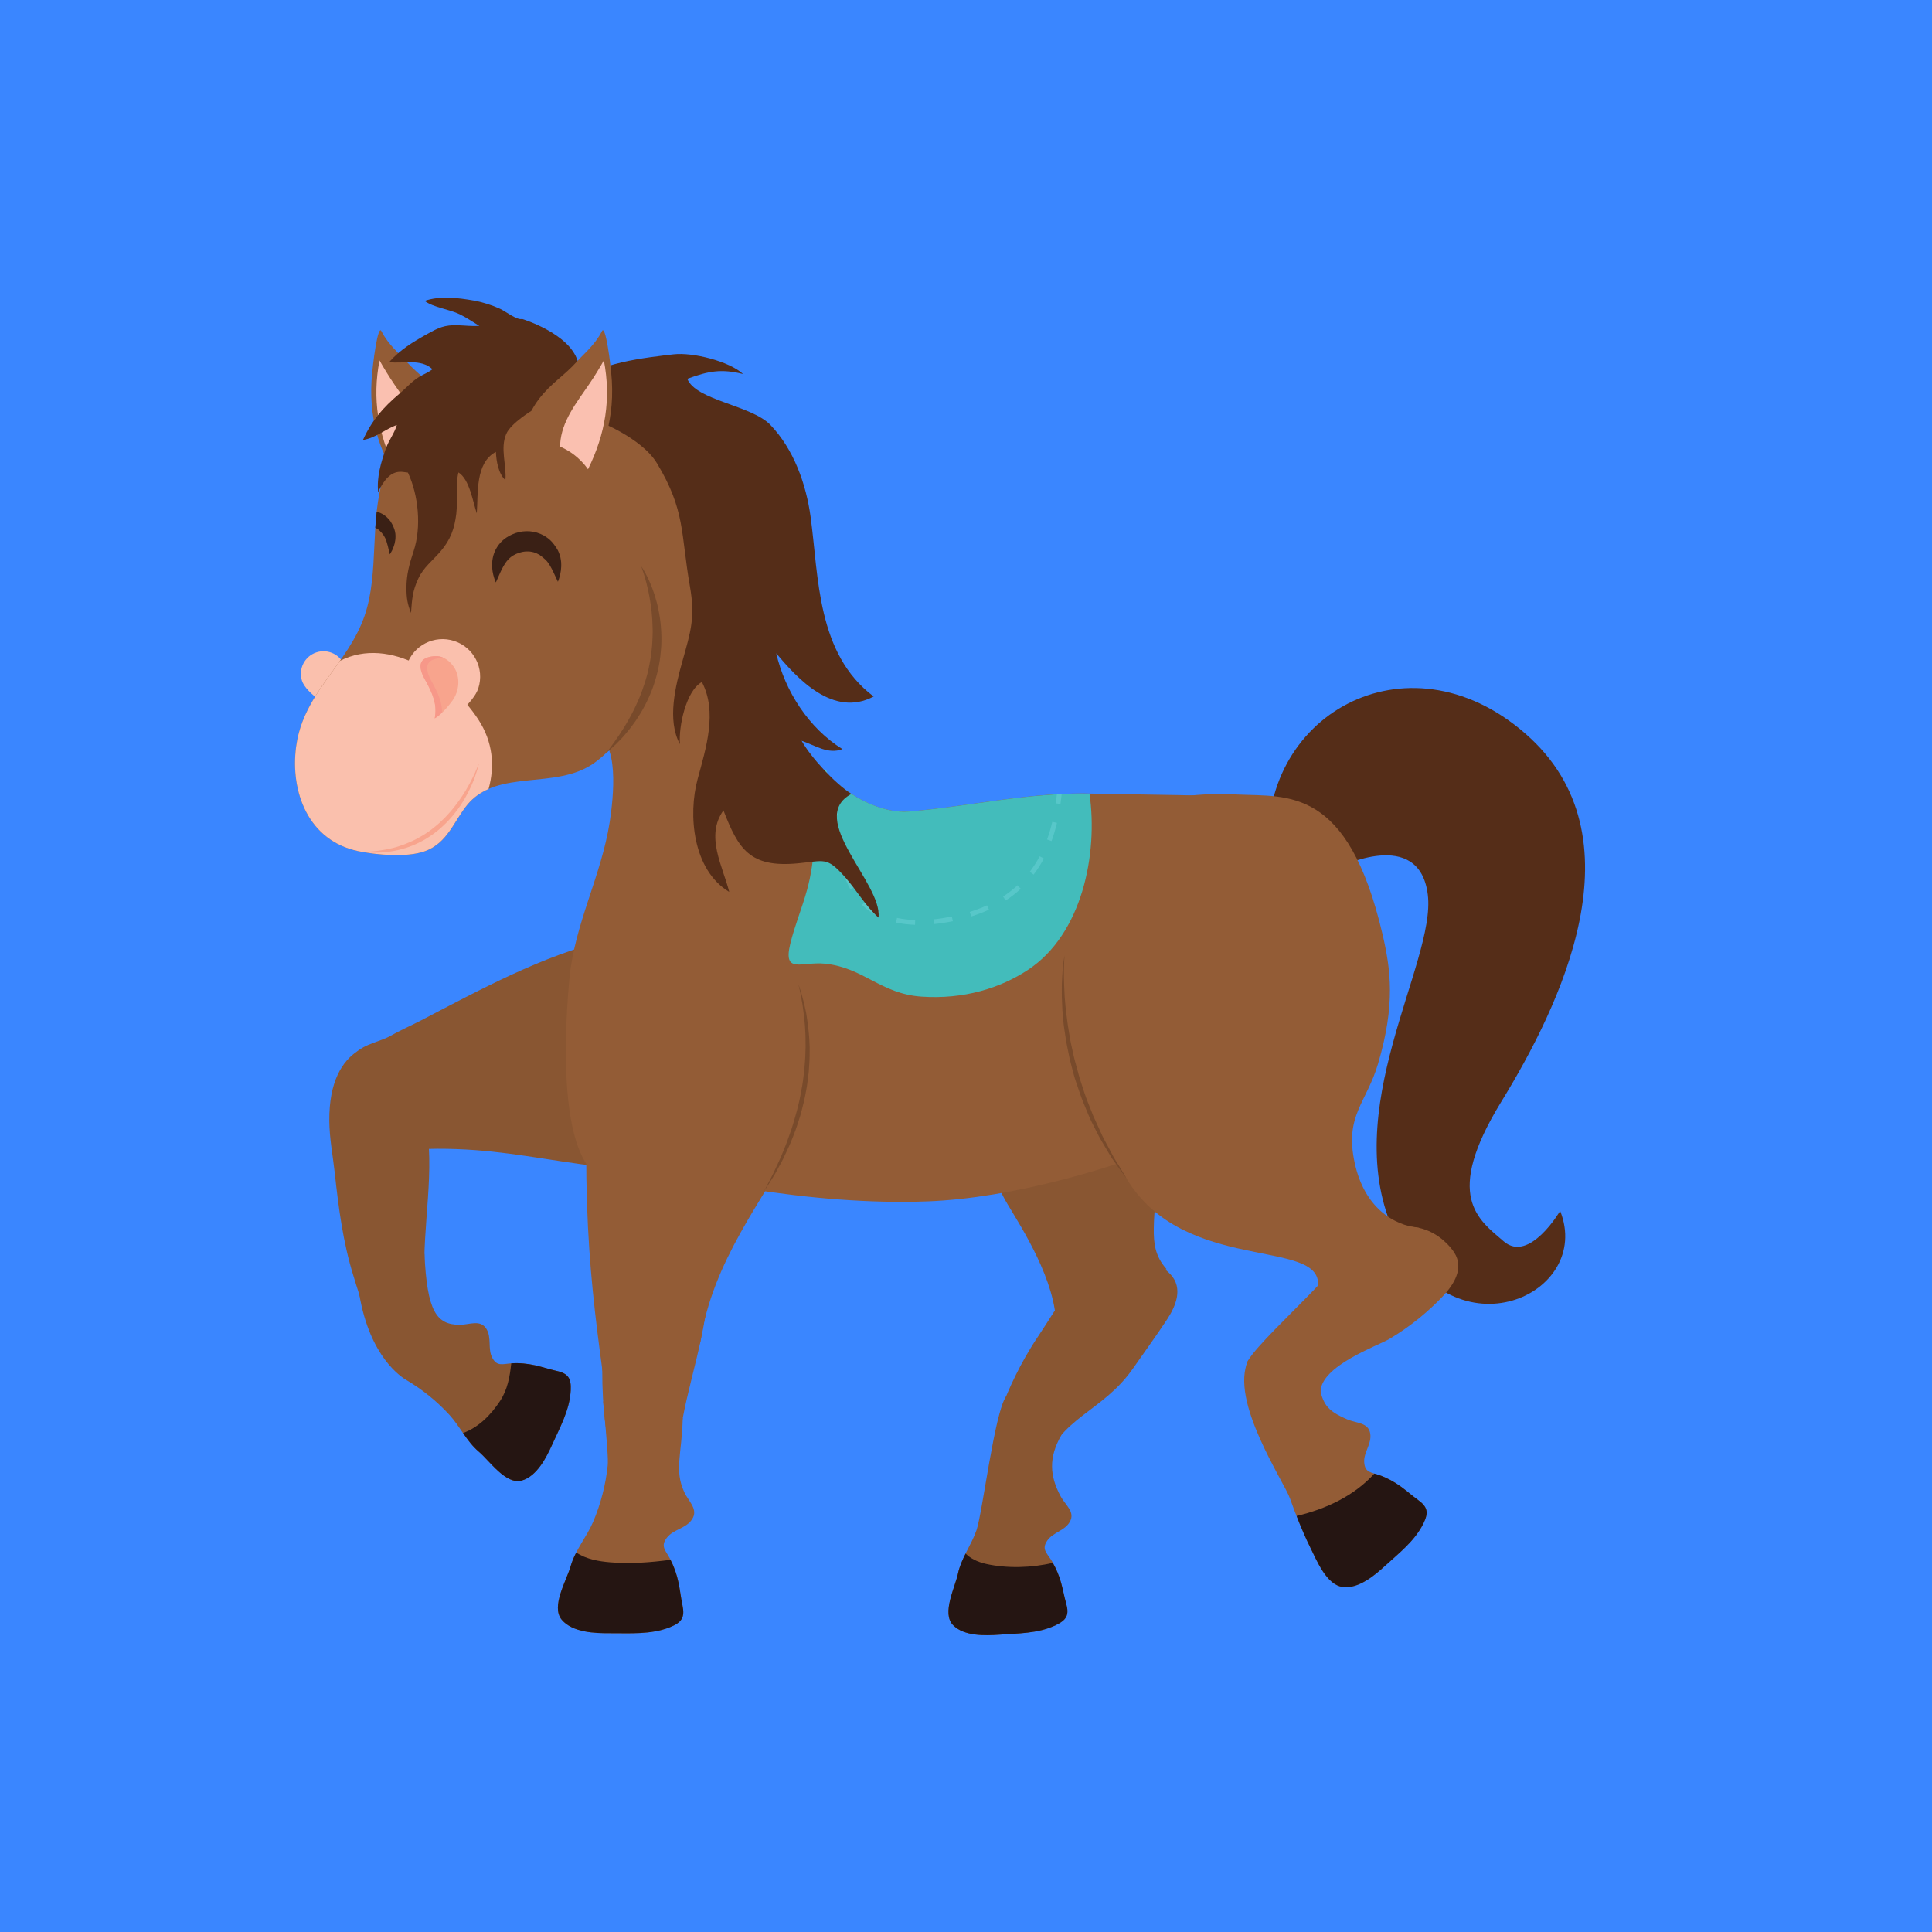<svg xmlns="http://www.w3.org/2000/svg" xmlns:xlink="http://www.w3.org/1999/xlink" width="500" zoomAndPan="magnify" viewBox="0 0 375 375" height="500" preserveAspectRatio="xMidYMid meet" version="1.0"><defs><clipPath id="c3d8c03eb2"><path d="M 184 271 L 208 271 L 208 317.594 L 184 317.594 Z M 184 271 " clip-rule="nonzero"/></clipPath><clipPath id="babc30c5a2"><path d="M 184 301 L 208 301 L 208 317.594 L 184 317.594 Z M 184 301 " clip-rule="nonzero"/></clipPath><clipPath id="5c5b75b476"><path d="M 70 57.344 L 113 57.344 L 113 119 L 70 119 Z M 70 57.344 " clip-rule="nonzero"/></clipPath><clipPath id="3dc963394d"><path d="M 108 272 L 135 272 L 135 317.594 L 108 317.594 Z M 108 272 " clip-rule="nonzero"/></clipPath><clipPath id="8b00136bdd"><path d="M 108 301 L 133 301 L 133 317.594 L 108 317.594 Z M 108 301 " clip-rule="nonzero"/></clipPath></defs><rect x="-37.5" width="450" fill="#ffffff" y="-37.5" height="450" fill-opacity="1"/><rect x="-37.5" width="450" fill="#ffffff" y="-37.5" height="450" fill-opacity="1"/><rect x="-37.5" width="450" fill="#3a86ff" y="-37.5" height="450" fill-opacity="1"/><path fill="#935c36" d="M 79.699 88.09 C 78.293 89.117 77.223 90.27 76.422 91.551 C 74.664 88.98 71.582 82.773 72.117 73.91 C 72.32 70.566 73.383 62.621 74.066 64.348 C 75.402 66.941 77.602 68.738 78.762 70.039 C 81.508 73.113 83.801 74.223 86.324 77.52 C 87.82 79.48 89.195 82.414 88.93 85.098 C 85.645 85.254 82.383 86.125 79.699 88.09 " fill-opacity="1" fill-rule="nonzero"/><path fill="#fac0b0" d="M 76.742 91.086 C 73.359 84.223 72.227 77.43 73.664 69.961 C 74.547 71.516 75.48 73.047 76.504 74.555 C 78.914 78.094 81.879 81.738 82.145 86.18 C 82.156 86.344 82.188 86.496 82.219 86.652 C 81.344 87.051 80.488 87.512 79.699 88.09 C 78.469 88.992 77.508 89.996 76.742 91.086 " fill-opacity="1" fill-rule="nonzero"/><path fill="#552d18" d="M 259.73 168.434 C 259.73 168.434 275.477 160.395 277.133 173.641 C 278.793 186.879 259.402 215.672 270.836 239.672 C 282.273 263.672 309.289 251.258 302.824 235.035 C 302.824 235.035 296.855 245.234 291.887 240.961 C 286.914 236.691 280.121 232.223 291.391 213.855 C 302.656 195.484 319.066 162.383 296.031 142.359 C 272.988 122.332 243.82 139.047 246.309 166.191 C 248.793 193.332 259.73 168.434 259.73 168.434 " fill-opacity="1" fill-rule="nonzero"/><path fill="#895632" d="M 207.414 250.715 C 205.219 253.348 203.543 256.363 201.625 259.199 C 197.867 264.742 195.629 270.043 194.5 272.988 C 192.223 278.926 199.418 294.125 202.422 284.895 C 205.648 274.984 213.949 274.195 219.93 265.598 C 222.121 262.449 224.379 259.355 226.5 256.145 C 228.258 253.473 229.66 250.055 227.227 247.395 C 225.441 245.445 217.258 238.91 207.414 250.715 " fill-opacity="1" fill-rule="nonzero"/><g clip-path="url(#c3d8c03eb2)"><path fill="#895632" d="M 195.266 271.074 C 193.008 274.316 190.699 293.656 189.535 297.016 C 188.539 299.895 186.578 302.414 185.945 305.422 C 185.375 308.133 182.746 313.121 184.977 315.422 C 187.117 317.621 191.223 317.488 193.984 317.289 C 197.52 317.023 201.445 317.098 204.914 315.449 C 207.039 314.434 207.566 313.465 206.941 311.238 C 206.551 309.875 206.332 308.551 205.949 307.18 C 205.504 305.594 204.883 304.121 204.055 302.816 C 203.148 301.387 202.137 300.695 203.266 299.039 C 204.379 297.406 206.648 297.152 207.648 295.387 C 208.754 293.449 206.789 292.148 205.879 290.453 C 203.758 286.512 203.465 282.922 206.051 278.48 L 195.266 271.074 " fill-opacity="1" fill-rule="nonzero"/></g><g clip-path="url(#babc30c5a2)"><path fill="#251512" d="M 205.949 307.18 C 205.562 305.793 205.012 304.52 204.336 303.348 C 200.227 304.336 195.395 304.449 191.422 303.559 C 189.66 303.16 188.355 302.484 187.422 301.543 C 186.801 302.785 186.234 304.055 185.945 305.422 C 185.375 308.133 182.746 313.121 184.977 315.422 C 187.117 317.621 191.223 317.488 193.984 317.289 C 197.52 317.023 201.445 317.098 204.914 315.449 C 207.039 314.434 207.566 313.465 206.941 311.238 C 206.551 309.875 206.332 308.551 205.949 307.18 " fill-opacity="1" fill-rule="nonzero"/></g><path fill="#895632" d="M 231.793 174.469 C 235.008 180.824 234.996 187.285 233.922 194.125 C 231.566 209.059 224.172 223.512 223.949 238.375 C 223.906 241.328 224.191 243.828 226.418 246.328 C 221.438 249.578 205.832 261.043 204.723 254.18 C 203.234 244.988 196.238 235.234 194.789 232.348 C 186.82 216.434 175.172 203.676 171.301 185.488 C 170.004 179.383 171.879 171.859 175.594 166.844 C 181.223 159.23 190.613 161.578 199.02 160.977 C 207.43 160.371 218.5 148.168 231.793 174.469 " fill-opacity="1" fill-rule="nonzero"/><path fill="#895632" d="M 126.488 224.27 C 122.105 226.574 117.609 226.645 112.832 225.977 C 102.418 224.516 95.195 222.953 84.848 222.973 C 82.793 222.977 80.566 223.133 78.438 223.375 C 76.117 219.961 65.98 207.82 69.234 204.246 C 70.676 202.664 73.945 202.121 75.781 201.066 C 77.66 199.98 79.805 199.062 81.801 198.023 C 92.781 192.305 105.5 185.32 118.109 182.422 C 122.344 181.445 127.602 182.664 131.137 185.18 C 136.496 188.996 139.277 194.844 139.801 200.672 C 140.316 206.496 144.637 214.73 126.488 224.27 " fill-opacity="1" fill-rule="nonzero"/><path fill="#895632" d="M 63.918 217.578 C 63.949 221 64.621 224.387 64.992 227.785 C 65.711 234.441 66.586 241.145 68.574 247.555 C 69.996 252.137 71.801 259.105 76.797 261.086 C 82.695 263.43 83.367 256.059 82.801 252.129 C 81.32 241.82 84.105 231.277 83.105 220.855 C 82.738 217.039 82.453 213.223 81.992 209.402 C 81.613 206.23 80.465 202.711 76.891 202.258 C 74.262 201.922 63.793 202.219 63.918 217.578 " fill-opacity="1" fill-rule="nonzero"/><path fill="#935c36" d="M 118.391 159.234 C 118.367 159.371 118.352 159.488 118.336 159.602 C 116.723 169.969 111.492 179.438 110.523 189.953 C 109.672 199.184 108.523 219.801 114.582 226.957 C 121.465 235.094 135.293 229.164 145.609 230.789 C 156.855 232.559 168.699 233.613 180.078 233.184 C 196.168 232.582 216.836 226.801 231.621 220.258 C 245.152 214.27 252.785 209.168 255.309 205.516 C 262.094 195.691 266.508 186.734 264.227 175.266 C 262.098 164.559 255.922 156.828 244.871 154.898 C 242.062 154.406 215.27 154.145 212.512 154.051 C 200.406 153.633 188.676 156.453 176.461 157.516 C 168.617 158.195 152.219 150.219 148.363 122.109 C 146.668 109.754 142.949 96.566 120.176 83.617 L 114.883 142.676 C 120.527 142.891 118.965 155.43 118.391 159.234 " fill-opacity="1" fill-rule="nonzero"/><path fill="#fac0ad" d="M 58.617 132.145 C 59.363 134.445 64.23 137.984 66.535 137.238 C 68.844 136.492 67.711 131.742 66.961 129.438 C 66.211 127.133 63.738 125.875 61.43 126.621 C 59.129 127.371 57.867 129.844 58.617 132.145 " fill-opacity="1" fill-rule="nonzero"/><path fill="#935c36" d="M 120.176 83.617 C 115.574 80.816 108.93 79.793 103.512 79.523 C 93.598 79.023 77.938 82.074 74.52 92.406 C 71.656 101.066 73.676 111.066 70.762 119.527 C 67.496 129.012 58.883 134.457 57.484 144.867 C 56.285 153.789 59.906 163.219 69.559 165.211 C 73.133 165.949 78.934 166.465 82.398 165.246 C 86.914 163.66 88.125 159.285 90.773 156.121 C 96.633 149.125 107.938 153.426 115.379 148.062 C 124.289 141.641 126.141 129.922 127.34 120.887 C 131.336 90.816 125.367 86.777 120.176 83.617 " fill-opacity="1" fill-rule="nonzero"/><path fill="#fac0ad" d="M 94.836 153.141 C 96.047 148.734 95.715 144.039 92.82 139.625 C 87.398 131.359 75.738 123.301 65.98 128.273 C 62.406 133.363 58.398 138.051 57.484 144.867 C 56.285 153.789 59.906 163.219 69.559 165.211 C 73.133 165.949 78.934 166.465 82.398 165.246 C 86.914 163.66 88.125 159.285 90.773 156.121 C 91.938 154.734 93.32 153.805 94.836 153.141 " fill-opacity="1" fill-rule="nonzero"/><path fill="#784a2b" d="M 124.453 109.906 C 124.453 109.906 124.82 110.406 125.336 111.367 C 125.848 112.324 126.504 113.738 127.074 115.527 C 127.344 116.422 127.633 117.402 127.828 118.465 C 128.035 119.52 128.219 120.648 128.293 121.828 C 128.391 123.004 128.406 124.227 128.344 125.473 C 128.254 126.711 128.133 127.969 127.887 129.211 C 127.652 130.457 127.305 131.676 126.922 132.855 C 126.543 134.039 126.039 135.16 125.531 136.227 C 125.016 137.285 124.453 138.277 123.859 139.176 C 123.297 140.098 122.668 140.898 122.098 141.641 C 121.5 142.359 120.961 143.023 120.422 143.559 C 119.898 144.105 119.445 144.582 119.035 144.938 C 118.227 145.668 117.758 146.062 117.758 146.062 C 117.758 146.062 118.117 145.555 118.758 144.695 C 119.09 144.277 119.441 143.719 119.871 143.117 C 120.309 142.516 120.73 141.789 121.23 141.031 C 121.48 140.652 121.695 140.227 121.941 139.809 C 122.184 139.383 122.441 138.953 122.668 138.484 C 123.16 137.574 123.602 136.578 124.051 135.555 C 124.492 134.523 124.867 133.426 125.223 132.312 C 125.57 131.191 125.875 130.039 126.074 128.863 C 126.324 127.703 126.461 126.52 126.57 125.352 C 126.629 124.184 126.719 123.023 126.672 121.906 C 126.648 120.785 126.586 119.703 126.473 118.676 C 126.363 117.648 126.203 116.68 126.047 115.785 C 125.375 112.219 124.453 109.906 124.453 109.906 " fill-opacity="1" fill-rule="nonzero"/><path fill="#fac0ad" d="M 92.84 133.59 C 91.594 137.418 83.5 143.301 79.668 142.059 C 75.836 140.816 77.715 132.918 78.961 129.094 C 80.207 125.266 84.32 123.168 88.152 124.41 C 91.984 125.652 94.086 129.766 92.84 133.59 " fill-opacity="1" fill-rule="nonzero"/><path fill="#f8a48d" d="M 87.773 129.027 C 87.16 128.277 86.32 127.652 85.383 127.43 C 84.488 127.223 82.621 127.453 81.988 128.227 C 81.129 129.285 81.977 130.996 82.535 131.996 C 84.074 134.754 84.891 136.852 84.379 139.438 C 85.797 138.609 87.219 136.824 87.836 135.965 C 89.168 134.098 89.391 131.418 88.109 129.48 C 88.012 129.324 87.898 129.176 87.773 129.027 " fill-opacity="1" fill-rule="nonzero"/><path fill="#f79889" d="M 83.824 132.344 C 83.262 131.34 82.422 129.629 83.277 128.57 C 83.805 127.926 85.18 127.664 86.145 127.715 C 85.898 127.594 85.645 127.492 85.383 127.43 C 84.488 127.223 82.621 127.453 81.988 128.227 C 81.129 129.285 81.977 130.996 82.535 131.996 C 84.074 134.754 84.891 136.852 84.379 139.438 C 84.867 139.152 85.352 138.75 85.809 138.316 C 85.82 136.355 85.062 134.562 83.824 132.344 " fill-opacity="1" fill-rule="nonzero"/><path fill="#f8a48d" d="M 92.957 148.148 C 92.957 148.148 92.875 148.625 92.633 149.434 C 92.379 150.238 92.02 151.398 91.398 152.715 C 91.094 153.375 90.727 154.074 90.32 154.805 C 89.898 155.523 89.449 156.289 88.898 157.02 C 88.359 157.762 87.77 158.504 87.105 159.203 C 86.449 159.91 85.734 160.586 84.973 161.207 C 84.602 161.527 84.191 161.797 83.801 162.094 C 83.391 162.359 82.988 162.637 82.574 162.883 C 81.738 163.371 80.879 163.793 80.027 164.133 C 79.18 164.488 78.32 164.738 77.508 164.938 C 76.688 165.141 75.906 165.262 75.18 165.367 C 74.457 165.438 73.789 165.504 73.199 165.496 C 72.605 165.484 72.09 165.516 71.672 165.469 C 70.828 165.398 70.348 165.359 70.348 165.359 C 70.348 165.359 70.828 165.336 71.668 165.293 C 72.09 165.289 72.594 165.203 73.176 165.156 C 73.754 165.098 74.398 164.961 75.098 164.852 C 75.797 164.703 76.551 164.543 77.328 164.289 C 78.102 164.047 78.902 163.742 79.707 163.383 C 80.52 163.039 81.312 162.59 82.109 162.121 C 82.508 161.883 82.887 161.613 83.277 161.352 C 83.648 161.066 84.039 160.801 84.391 160.492 C 85.129 159.902 85.82 159.262 86.461 158.594 C 87.098 157.922 87.711 157.238 88.25 156.531 C 89.34 155.137 90.254 153.738 90.934 152.48 C 91.621 151.23 92.145 150.152 92.465 149.375 C 92.793 148.602 92.957 148.148 92.957 148.148 " fill-opacity="1" fill-rule="nonzero"/><g clip-path="url(#5c5b75b476)"><path fill="#552d18" d="M 103.512 79.523 C 103.387 79.586 99.176 82.113 98.266 84.219 C 97.031 87.062 98.363 90.289 98.094 93.207 C 96.715 91.891 96.344 89.531 96.25 87.715 C 92.203 89.824 92.828 95.875 92.543 99.645 C 91.793 97.473 91.156 93.035 88.984 91.699 C 88.391 94.105 88.859 97.215 88.57 99.688 C 88.223 102.609 87.449 104.77 85.477 107.059 C 83.949 108.828 82.203 110.133 81.199 112.285 C 80.059 114.723 79.977 116.281 79.777 118.973 C 79.094 117.262 78.891 116.121 78.891 114.098 C 78.891 111.535 79.457 109.449 80.27 107.02 C 81.844 102.32 81.23 96.086 79.176 91.73 C 77.926 91.621 75.66 90.633 73.398 95.527 C 73.098 92.637 73.941 89.77 74.895 87.059 C 75.453 85.477 76.582 84.074 77.027 82.496 C 74.93 83.203 72.887 85.043 70.453 85.398 C 72.145 81.652 74.285 79.168 77.535 76.414 C 78.84 75.316 79.902 74.047 81.355 73.156 C 82.195 72.645 83.211 72.277 83.938 71.656 C 81.621 69.551 78.352 70.645 75.523 70.297 C 77.637 67.898 80.16 66.379 82.922 64.836 C 85.156 63.59 86.285 63.051 88.871 63.133 C 90.266 63.18 91.645 63.352 93.039 63.262 C 91.871 62.543 90.551 61.652 89.27 61.023 C 87.223 60.012 84.109 59.688 82.422 58.402 C 85.383 57.375 88.934 57.801 91.953 58.336 C 93.684 58.645 95.449 59.207 97.062 59.938 C 98.098 60.406 100.367 62.211 101.344 61.91 C 101.344 61.91 110.445 64.672 112.113 70.039 C 113.777 75.41 103.512 79.523 103.512 79.523 " fill-opacity="1" fill-rule="nonzero"/></g><path fill="#3a2015" d="M 108.289 112.918 C 108.289 112.918 108.109 112.566 107.848 111.98 C 107.715 111.699 107.555 111.355 107.375 110.965 C 107.18 110.586 106.984 110.164 106.738 109.766 C 106.496 109.363 106.223 108.977 105.914 108.672 C 105.754 108.516 105.594 108.375 105.398 108.219 C 105.301 108.141 105.188 108.062 105.066 107.957 L 105.02 107.918 L 105 107.898 L 104.992 107.895 L 105.035 107.938 L 105.02 107.926 L 104.922 107.852 L 104.73 107.703 L 104.477 107.57 C 104.379 107.52 104.285 107.461 104.184 107.422 C 103.98 107.324 103.766 107.262 103.559 107.191 C 103.133 107.082 102.688 107.012 102.23 107.039 C 101.77 107.039 101.309 107.133 100.84 107.277 C 100.438 107.402 100.363 107.457 100.16 107.523 C 99.953 107.617 99.754 107.723 99.566 107.836 C 99.195 108.07 98.852 108.359 98.547 108.707 C 98.234 109.051 97.977 109.465 97.734 109.871 C 97.5 110.281 97.293 110.691 97.121 111.078 C 96.949 111.461 96.781 111.812 96.664 112.102 C 96.41 112.691 96.246 113.047 96.246 113.047 C 96.246 113.047 96.062 112.699 95.879 112.066 C 95.688 111.426 95.465 110.496 95.52 109.285 C 95.562 108.684 95.66 108.008 95.934 107.293 C 96.203 106.586 96.637 105.848 97.25 105.211 C 97.555 104.887 97.906 104.617 98.273 104.352 C 98.664 104.094 99.188 103.816 99.445 103.715 C 100.25 103.348 101.184 103.133 102.125 103.105 C 103.07 103.086 104.031 103.258 104.895 103.625 C 105.328 103.805 105.742 104.031 106.109 104.301 C 106.305 104.426 106.473 104.574 106.648 104.715 C 106.816 104.859 107.012 105.059 107.16 105.219 C 107.277 105.363 107.398 105.508 107.516 105.652 C 107.613 105.781 107.723 105.934 107.832 106.098 C 108.047 106.414 108.273 106.766 108.422 107.129 C 108.746 107.848 108.867 108.543 108.918 109.145 C 108.996 110.359 108.797 111.281 108.621 111.93 C 108.551 112.254 108.438 112.492 108.387 112.656 C 108.324 112.824 108.289 112.918 108.289 112.918 " fill-opacity="1" fill-rule="nonzero"/><path fill="#3a2015" d="M 76.672 103.176 C 76.605 102.875 76.504 102.578 76.383 102.293 L 76.211 101.906 L 75.965 101.48 C 75.891 101.359 75.863 101.273 75.746 101.121 L 75.355 100.668 C 75.082 100.359 74.816 100.164 74.512 99.938 C 74.086 99.656 73.605 99.453 73.113 99.301 C 73 100.34 72.918 101.391 72.848 102.438 L 72.926 102.469 C 73.059 102.562 73.258 102.648 73.348 102.723 L 73.516 102.832 C 73.578 102.871 73.688 103.008 73.77 103.09 L 73.898 103.23 L 73.965 103.301 L 73.973 103.309 L 73.926 103.238 L 73.941 103.254 L 73.969 103.285 L 74.18 103.543 C 74.309 103.688 74.402 103.836 74.504 103.973 C 74.688 104.258 74.852 104.59 74.977 104.941 C 75.195 105.652 75.371 106.297 75.469 106.816 C 75.578 107.312 75.668 107.602 75.668 107.602 C 75.668 107.602 75.836 107.348 76.074 106.895 C 76.195 106.672 76.328 106.391 76.434 106.035 C 76.566 105.684 76.668 105.27 76.727 104.805 C 76.781 104.332 76.805 103.781 76.672 103.176 " fill-opacity="1" fill-rule="nonzero"/><path fill="#895632" d="M 69.75 251.309 C 71.824 263.492 77.969 267.336 78.934 267.902 C 81.996 269.707 84.82 271.996 87.223 274.617 C 89.285 276.863 90.578 279.785 92.93 281.766 C 95.043 283.555 98.188 288.238 101.27 287.371 C 104.227 286.539 106.066 282.867 107.199 280.352 C 108.645 277.117 110.582 273.707 110.773 269.871 C 110.895 267.52 110.285 266.598 108.031 266.094 C 106.641 265.777 105.371 265.348 103.98 265.031 C 102.375 264.668 100.781 264.516 99.238 264.625 C 97.543 264.738 96.457 265.293 95.535 263.52 C 94.629 261.762 95.477 259.652 94.406 257.934 C 93.219 256.043 91.141 257.148 89.211 257.141 C 84.734 257.129 82.898 254.582 82.387 243.367 L 69.75 251.309 " fill-opacity="1" fill-rule="nonzero"/><path fill="#251512" d="M 108.031 266.094 C 106.641 265.777 105.371 265.348 103.98 265.031 C 102.375 264.668 100.781 264.516 99.238 264.625 L 99.234 264.625 C 98.961 267.199 98.516 269.734 97.059 271.934 C 95.254 274.656 92.93 277.031 89.875 278.152 C 90.777 279.461 91.711 280.738 92.93 281.766 C 95.043 283.555 98.188 288.238 101.27 287.371 C 104.227 286.539 106.066 282.867 107.199 280.352 C 108.645 277.117 110.582 273.707 110.773 269.871 C 110.895 267.52 110.285 266.598 108.031 266.094 " fill-opacity="1" fill-rule="nonzero"/><path fill="#935c36" d="M 117.965 244.598 C 117.395 248.164 117.504 251.801 117.285 255.406 C 116.863 262.453 116.594 269.578 117.531 276.594 C 118.203 281.609 118.855 289.168 123.699 292.113 C 129.426 295.582 131.422 288.035 131.523 283.852 C 131.797 272.867 136.551 262.391 137.344 251.375 C 137.633 247.34 138.012 243.32 138.203 239.266 C 138.367 235.898 137.793 232.039 134.152 230.941 C 131.48 230.129 120.539 228.598 117.965 244.598 " fill-opacity="1" fill-rule="nonzero"/><g clip-path="url(#3dc963394d)"><path fill="#935c36" d="M 117.082 272.004 C 117.875 280.543 118.074 283.297 117.953 284.465 C 117.566 288.199 116.602 291.906 115.141 295.359 C 113.887 298.32 111.652 300.836 110.773 303.957 C 109.984 306.77 106.863 311.84 109.051 314.414 C 111.152 316.875 115.484 317.027 118.402 317.004 C 122.141 316.973 126.266 317.332 130.039 315.836 C 132.344 314.914 132.965 313.934 132.461 311.547 C 132.152 310.082 132.012 308.676 131.703 307.203 C 131.348 305.5 130.793 303.91 130.012 302.48 C 129.164 300.906 128.148 300.113 129.453 298.449 C 130.738 296.809 133.141 296.699 134.32 294.91 C 135.617 292.945 133.641 291.445 132.801 289.594 C 130.848 285.297 132.34 282.344 132.52 275.273 L 117.082 272.004 " fill-opacity="1" fill-rule="nonzero"/></g><g clip-path="url(#8b00136bdd)"><path fill="#251512" d="M 131.703 307.203 C 131.367 305.605 130.844 304.117 130.137 302.754 C 126.273 303.27 122.383 303.562 118.477 303.246 C 116.23 303.062 113.727 302.629 111.848 301.336 C 111.414 302.18 111.031 303.039 110.773 303.957 C 109.984 306.77 106.863 311.84 109.051 314.414 C 111.152 316.875 115.484 317.027 118.402 317.004 C 122.141 316.973 126.266 317.332 130.039 315.836 C 132.344 314.914 132.965 313.934 132.461 311.547 C 132.152 310.082 132.012 308.676 131.703 307.203 " fill-opacity="1" fill-rule="nonzero"/></g><path fill="#935c36" d="M 156.336 208.383 C 157.172 213.539 155.734 218.055 153.461 222.594 C 148.508 232.512 138.23 244.68 135.93 260.527 C 135.621 262.672 117.586 270.867 116.902 265.816 C 114.16 245.602 112.168 227.016 115.609 185.465 C 115.984 180.902 131.156 185.738 137.164 187.176 C 143.172 188.613 152.875 187.066 156.336 208.383 " fill-opacity="1" fill-rule="nonzero"/><path fill="#935c36" d="M 262.176 243.008 C 259.562 245.23 257.398 247.918 255.02 250.379 C 250.375 255.203 243.898 261.309 242.285 264.02 C 239.027 269.484 256.352 279.875 256.324 270.172 C 256.312 265.105 267.512 261.18 269.695 259.883 C 273.848 257.426 277.418 254.406 280.051 251.605 C 282.242 249.277 284.211 246.141 282.266 243.113 C 280.84 240.883 273.887 233.055 262.176 243.008 " fill-opacity="1" fill-rule="nonzero"/><path fill="#935c36" d="M 242.285 264.02 C 238.551 271.867 249.23 287.535 250.402 290.895 C 251.406 293.766 252.953 297.609 254.324 300.363 C 255.562 302.844 257.449 307.617 260.629 308.031 C 263.668 308.434 266.812 305.789 268.852 303.918 C 271.457 301.52 274.586 299.152 276.285 295.703 C 277.32 293.594 277.129 292.508 275.254 291.148 C 274.102 290.316 273.109 289.414 271.957 288.578 C 270.621 287.609 269.219 286.844 267.758 286.332 C 266.156 285.77 264.938 285.852 264.793 283.852 C 264.652 281.887 266.273 280.285 265.965 278.277 C 265.625 276.074 263.273 276.27 261.508 275.508 C 257.398 273.727 256.551 272.539 255.824 267.453 L 242.285 264.02 " fill-opacity="1" fill-rule="nonzero"/><path fill="#251512" d="M 275.254 291.148 C 274.102 290.316 273.109 289.414 271.957 288.578 C 270.621 287.609 269.219 286.844 267.758 286.332 C 267.402 286.203 267.066 286.109 266.758 286.023 C 262.863 290.336 257.344 292.918 251.66 294.246 C 252.496 296.379 253.441 298.594 254.324 300.363 C 255.562 302.844 257.449 307.617 260.629 308.031 C 263.668 308.434 266.812 305.789 268.852 303.918 C 271.457 301.52 274.586 299.152 276.285 295.703 C 277.32 293.594 277.129 292.508 275.254 291.148 " fill-opacity="1" fill-rule="nonzero"/><path fill="#935c36" d="M 262.938 225.684 C 260.957 216.504 265.219 214.125 267.484 206.457 C 270.871 194.977 269.953 188.215 268.332 181.277 C 261.617 152.59 249.93 154.676 240.25 154.219 C 231.828 153.82 222.773 154.574 215.508 160.645 C 210.715 164.648 207.305 171.527 206.941 177.762 C 205.324 205.051 209.523 213.582 218.707 228.824 C 229.848 247.309 256.547 240.246 255.824 249.527 C 255.355 255.555 267.945 244.434 275.406 238.324 C 270.504 237.824 264.824 234.426 262.938 225.684 " fill-opacity="1" fill-rule="nonzero"/><path fill="#784a2b" d="M 206.629 185.465 C 206.629 185.465 206.617 185.645 206.594 185.98 C 206.562 186.316 206.551 186.809 206.523 187.438 C 206.512 188.062 206.484 188.824 206.508 189.699 C 206.52 190.57 206.555 191.555 206.613 192.629 C 206.641 193.699 206.789 194.855 206.883 196.078 C 206.965 196.688 207.047 197.312 207.133 197.953 C 207.215 198.594 207.289 199.246 207.414 199.902 C 207.527 200.562 207.637 201.238 207.75 201.914 C 207.875 202.594 208.039 203.27 208.184 203.957 C 208.453 205.336 208.855 206.703 209.238 208.082 L 209.512 209.113 L 209.84 210.133 C 210.062 210.809 210.277 211.48 210.492 212.148 C 210.93 213.488 211.496 214.75 211.969 216.004 C 212.191 216.637 212.5 217.219 212.758 217.809 C 213.027 218.398 213.285 218.973 213.539 219.531 C 214.012 220.668 214.605 221.668 215.105 222.621 C 215.355 223.094 215.602 223.547 215.828 223.98 C 216.051 224.422 216.273 224.828 216.512 225.195 C 216.965 225.941 217.363 226.59 217.691 227.125 C 218.336 228.207 218.707 228.824 218.707 228.824 C 218.707 228.824 218.281 228.242 217.543 227.227 C 217.176 226.715 216.73 226.09 216.219 225.375 C 215.684 224.676 215.215 223.797 214.652 222.875 C 214.109 221.941 213.465 220.957 212.934 219.832 C 212.391 218.719 211.734 217.574 211.23 216.316 C 210.73 215.059 210.145 213.781 209.684 212.434 C 209.453 211.762 209.223 211.082 208.988 210.398 L 208.641 209.375 L 208.348 208.332 C 207.984 206.93 207.594 205.539 207.344 204.133 C 207.207 203.438 207.051 202.746 206.934 202.062 C 206.828 201.371 206.727 200.691 206.621 200.02 C 206.387 198.688 206.344 197.371 206.215 196.137 C 206.176 194.898 206.078 193.727 206.094 192.641 C 206.098 192.102 206.086 191.582 206.098 191.094 C 206.121 190.598 206.145 190.129 206.164 189.691 C 206.207 188.812 206.285 188.051 206.344 187.426 C 206.48 186.168 206.629 185.465 206.629 185.465 " fill-opacity="1" fill-rule="nonzero"/><path fill="#784a2b" d="M 148.316 231.203 C 148.316 231.203 148.617 230.617 149.141 229.598 C 149.402 229.086 149.742 228.477 150.09 227.758 C 150.422 227.031 150.797 226.215 151.223 225.336 C 151.645 224.453 152.012 223.453 152.449 222.422 C 152.879 221.391 153.211 220.254 153.645 219.113 C 154.004 217.945 154.379 216.742 154.699 215.508 C 154.852 214.883 155.004 214.258 155.156 213.629 C 155.309 213 155.402 212.355 155.527 211.719 C 155.801 210.449 155.926 209.156 156.094 207.887 C 156.195 206.613 156.328 205.363 156.336 204.145 C 156.348 203.84 156.355 203.535 156.367 203.238 C 156.363 202.938 156.359 202.641 156.355 202.348 C 156.344 201.762 156.363 201.188 156.328 200.629 C 156.273 199.512 156.211 198.457 156.086 197.488 C 155.996 196.512 155.836 195.629 155.738 194.836 C 155.594 194.055 155.469 193.371 155.367 192.809 C 155.121 191.688 154.98 191.043 154.98 191.043 C 154.98 191.043 155.188 191.672 155.543 192.762 C 155.688 193.32 155.871 193.996 156.074 194.77 C 156.238 195.555 156.473 196.434 156.602 197.414 C 156.773 198.391 156.887 199.453 157 200.586 C 157.062 201.152 157.074 201.734 157.113 202.332 C 157.164 202.926 157.164 203.535 157.152 204.156 C 157.164 205.395 157.082 206.676 156.984 207.977 C 156.922 208.625 156.824 209.273 156.746 209.93 C 156.676 210.582 156.562 211.234 156.434 211.883 C 156.301 212.531 156.203 213.188 156.039 213.828 C 155.879 214.465 155.719 215.102 155.559 215.73 C 155.418 216.371 155.195 216.977 155.004 217.582 C 154.801 218.191 154.625 218.797 154.41 219.375 C 153.957 220.527 153.551 221.656 153.066 222.68 C 152.574 223.699 152.16 224.688 151.688 225.559 C 151.223 226.434 150.781 227.227 150.391 227.926 C 149.984 228.617 149.598 229.195 149.293 229.684 C 148.672 230.648 148.316 231.203 148.316 231.203 " fill-opacity="1" fill-rule="nonzero"/><path fill="#43bcbb" d="M 157.227 147.613 C 158.766 159.879 158.168 167.207 156.641 172.754 C 155.676 176.262 154.25 179.66 153.391 183.195 C 151.941 189.152 155.637 186.605 160.078 187.043 C 167.613 187.789 170.879 192.891 178.863 193.445 C 187.035 194.008 194.148 191.812 199.551 188.234 C 210.039 181.293 213.164 165.789 211.469 154.031 C 199.73 153.805 188.324 156.488 176.461 157.516 C 171.75 157.922 163.957 155.203 157.645 146.883 C 157.543 147.145 157.406 147.395 157.227 147.613 " fill-opacity="1" fill-rule="nonzero"/><path fill="#57c7c9" d="M 159.449 149.691 C 159.664 150.262 159.863 150.836 160.047 151.41 L 160.926 151.129 C 160.738 150.539 160.535 149.953 160.312 149.363 L 159.449 149.691 " fill-opacity="1" fill-rule="nonzero"/><path fill="#57c7c9" d="M 160.996 154.879 C 161.27 156.047 161.5 157.227 161.715 158.414 L 162.625 158.254 C 162.41 157.055 162.176 155.863 161.895 154.668 Z M 162.305 161.992 C 162.492 163.176 162.68 164.367 162.883 165.582 L 163.793 165.43 C 163.586 164.227 163.402 163.031 163.215 161.848 Z M 163.645 169.191 C 164.016 170.469 164.492 171.617 165.059 172.641 L 165.867 172.191 C 165.336 171.234 164.883 170.152 164.531 168.934 Z M 167.32 175.633 C 168.238 176.527 169.27 177.25 170.383 177.82 L 170.801 176.996 C 169.762 176.469 168.816 175.801 167.969 174.973 Z M 173.91 179.062 C 175.094 179.324 176.332 179.465 177.605 179.508 L 177.637 178.582 C 176.41 178.547 175.23 178.41 174.113 178.164 Z M 181.301 179.363 C 182.5 179.242 183.719 179.051 184.945 178.801 L 184.758 177.895 C 183.559 178.141 182.371 178.328 181.207 178.445 Z M 188.512 177.887 C 189.734 177.5 190.883 177.062 191.961 176.57 L 191.574 175.73 C 190.535 176.207 189.426 176.633 188.23 177.004 Z M 195.203 174.789 C 196.27 174.094 197.242 173.332 198.129 172.512 L 197.504 171.836 C 196.652 172.621 195.723 173.348 194.699 174.016 L 195.207 174.789 Z M 200.621 169.762 C 201.371 168.781 202.031 167.734 202.613 166.637 L 201.801 166.207 C 201.238 167.262 200.602 168.262 199.887 169.207 Z M 204.105 163.258 C 204.516 162.121 204.863 160.941 205.152 159.727 L 204.25 159.512 C 203.973 160.699 203.637 161.844 203.234 162.945 L 204.105 163.258 " fill-opacity="1" fill-rule="nonzero"/><path fill="#57c7c9" d="M 205.836 156.059 C 205.922 155.453 205.996 154.832 206.062 154.211 L 205.145 154.117 C 205.078 154.73 205.004 155.332 204.922 155.93 L 205.836 156.059 " fill-opacity="1" fill-rule="nonzero"/><path fill="#552d18" d="M 112.652 74.504 C 114.531 70.512 126.02 69.328 130.746 68.777 C 134.465 68.34 141.578 70.137 144.23 72.602 C 140.012 71.551 137.496 72.023 133.406 73.531 C 135.086 77.738 145.855 78.637 149.547 82.492 C 154.059 87.203 156.473 93.922 157.352 100.418 C 158.926 112.051 158.523 126.871 169.578 135.191 C 161.715 139.367 154.703 131.625 150.668 126.805 C 152.359 134.129 156.973 141.336 163.516 145.402 C 160.738 146.496 158.168 144.641 155.586 143.781 C 157.324 146.934 162.117 152.125 165.258 154.102 C 156.387 158.863 171.32 171.492 170.516 178.098 C 168.012 175.914 166.266 172.746 163.938 170.152 C 160.422 166.234 160.066 167.098 154.777 167.582 C 145.512 168.434 143.328 164.797 140.422 157.301 C 136.828 162.285 140.305 168.156 141.539 173.113 C 134.445 168.875 133.531 158.145 135.406 151.227 C 137.059 145.141 139.27 138.176 136.238 132.379 C 133.117 134.09 131.695 141.113 131.973 144.449 C 129.414 139.758 131.133 133.059 132.465 128.305 C 134.082 122.539 134.969 119.855 133.91 113.793 C 132.109 103.488 133.051 99.102 127.527 89.941 C 124.453 84.836 115.719 81.598 115.719 81.598 C 115.719 81.598 110.594 78.875 112.652 74.504 " fill-opacity="1" fill-rule="nonzero"/><path fill="#935c36" d="M 111.176 88.09 C 112.578 89.117 113.648 90.27 114.453 91.551 C 116.207 88.98 119.293 82.773 118.758 73.91 C 118.555 70.566 117.488 62.621 116.809 64.348 C 115.469 66.941 113.273 68.738 112.113 70.039 C 109.367 73.113 107.074 74.223 104.551 77.52 C 103.051 79.48 101.68 82.414 101.945 85.098 C 105.23 85.254 108.492 86.125 111.176 88.09 " fill-opacity="1" fill-rule="nonzero"/><path fill="#fac0b0" d="M 114.133 91.086 C 117.512 84.223 118.648 77.43 117.211 69.961 C 116.324 71.516 115.395 73.047 114.367 74.555 C 111.957 78.094 108.992 81.738 108.727 86.18 C 108.719 86.344 108.684 86.496 108.656 86.652 C 109.535 87.051 110.383 87.512 111.176 88.09 C 112.406 88.992 113.367 89.996 114.133 91.086 " fill-opacity="1" fill-rule="nonzero"/></svg>
